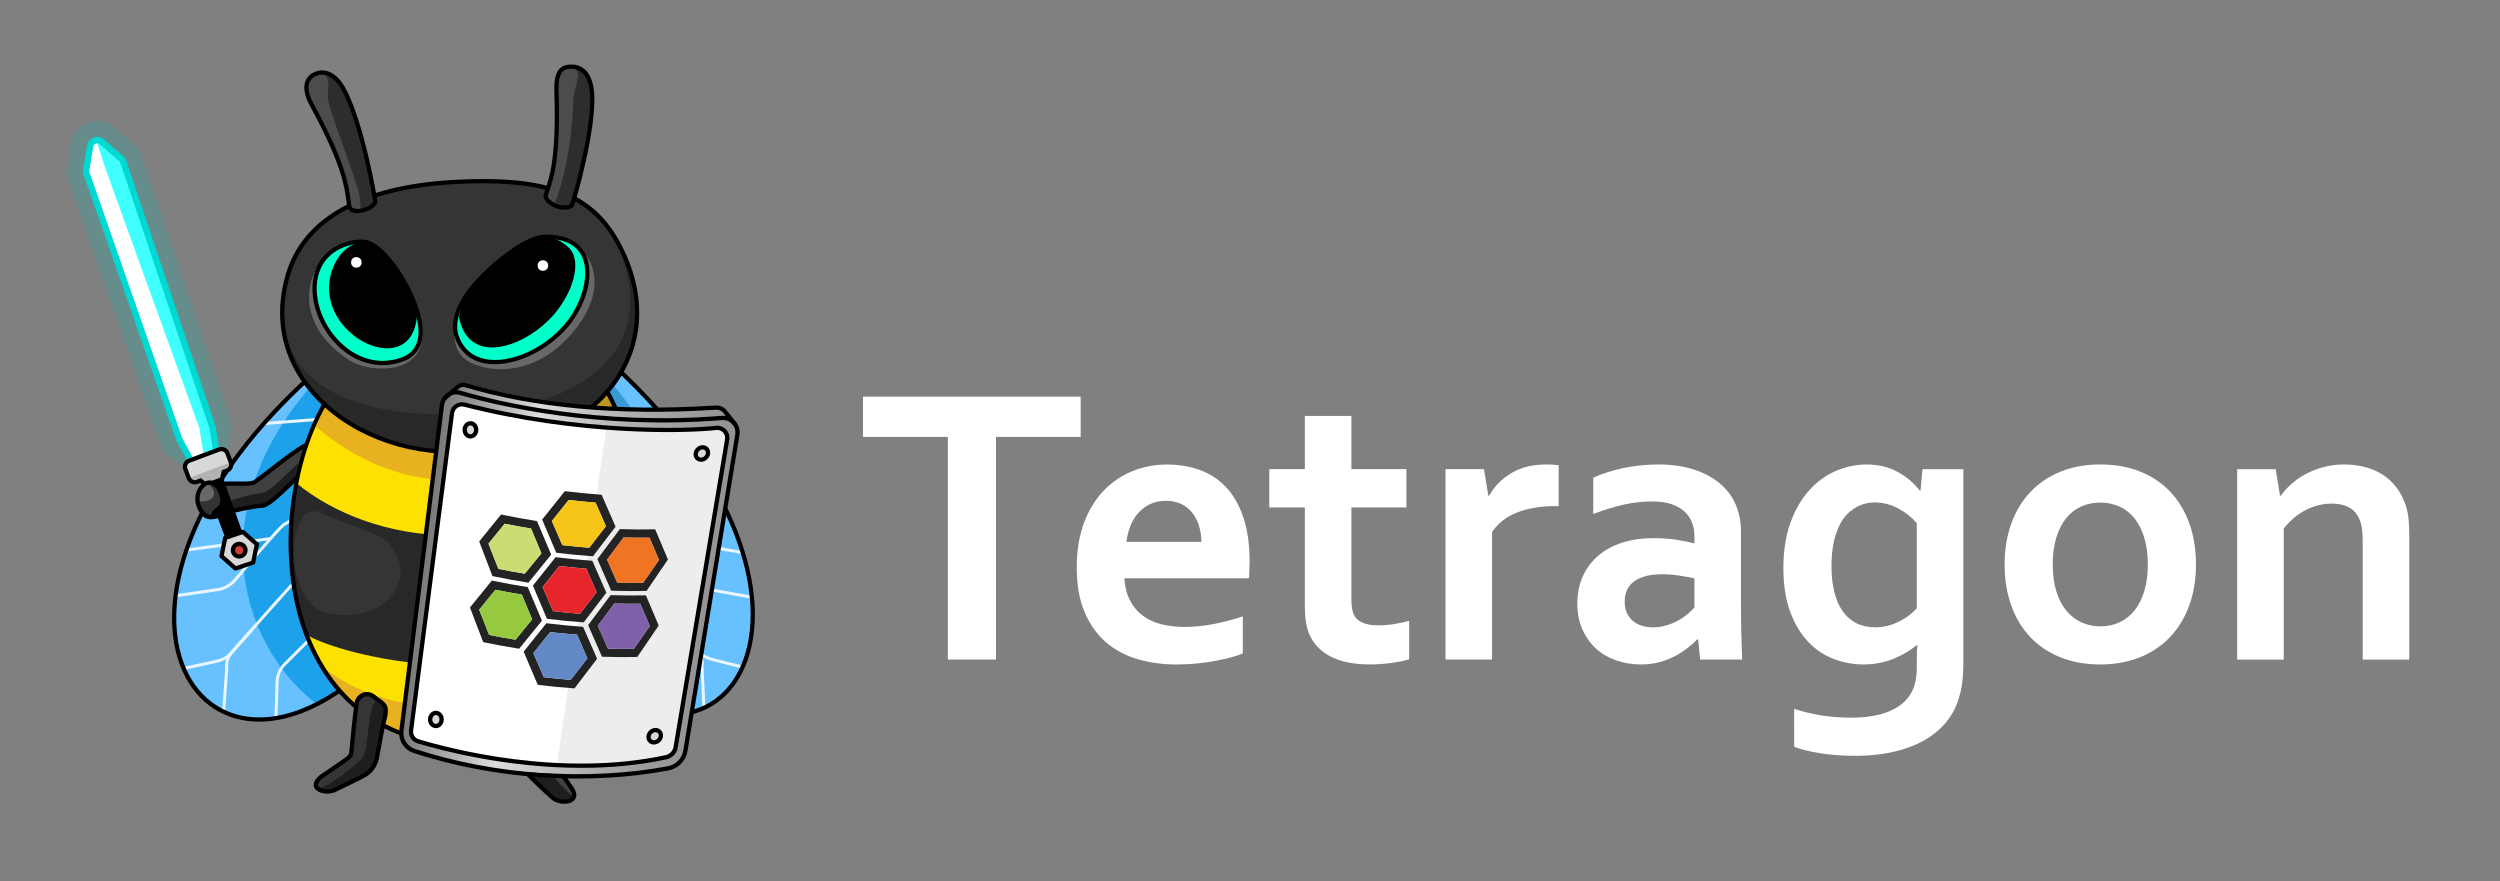 <?xml version="1.0" encoding="utf-8"?>
<!-- Generator: Adobe Illustrator 26.2.1, SVG Export Plug-In . SVG Version: 6.00 Build 0)  -->
<svg version="1.1" id="Layer_1" xmlns="http://www.w3.org/2000/svg" xmlns:xlink="http://www.w3.org/1999/xlink" x="0px" y="0px"
	 viewBox="0 0 1171.98 413.05" style="enable-background:new 0 0 1171.98 413.05;" xml:space="preserve">
<rect x="0" y="0" width="1171.98" height="413.05" fill="#808080" stroke="none"/>
<style type="text/css">
	.st0{fill:none;stroke:#F15A24;stroke-linecap:round;stroke-linejoin:round;stroke-miterlimit:10;}
	.st1{fill:#FFFFFF;}
	.st2{opacity:0.2;fill:#7F7F7F;}
	.st3{fill:#1E1E1E;}
	.st4{fill:#3F4040;}
	.st5{fill:#68C1FF;}
	.st6{fill:#3999D5;}
	.st7{clip-path:url(#mask_00000173131135619258903510000014606572925500327069_);}
	.st8{fill:#EAF6FD;}
	.st9{fill:#1CA1EA;}
	.st10{clip-path:url(#mask_00000113341169763008068210000017370590467887064761_);}
	.st11{clip-path:url(#mask_00000113341169763008068210000017370590467887064761_);fill:#EAF6FD;}
	.st12{fill:#FDE100;}
	.st13{fill:#E8B120;}
	.st14{fill:#282828;}
	.st15{fill:#353535;}
	.st16{opacity:0.2;fill:#262626;}
	.st17{fill:#686868;}
	.st18{fill:#00FFC9;}
	.st19{fill:#2D2D2D;}
	.st20{fill:#4C4C4C;}
	.st21{opacity:0.2;fill:#00C6BC;}
	.st22{fill:#40FFFF;}
	.st23{fill:#00D8D2;}
	.st24{fill:#D8D8D8;}
	.st25{fill:#B2B2B2;}
	.st26{fill:#D53B35;}
	.st27{fill:#333333;}
	.st28{fill:url(#SVGID_1_);}
	.st29{fill:#EDEDED;}
	.st30{fill:#232323;}
	.st31{fill:#E7262B;}
	.st32{fill:#6288C5;}
	.st33{fill:#F7C418;}
	.st34{fill:#8061A9;}
	.st35{fill:#EF7525;}
	.st36{fill:#96C93F;}
	.st37{fill:#CADC72;}
</style>
<path class="st0" d="M129.21,439.41"/>
<g>
	<path class="st1" d="M466.92,309.18h-22.56V204.84h-39.79v-18.88h102.04v18.88h-39.69V309.18z"/>
	<path class="st1" d="M555.34,293.9c4.24,0,8.66-0.43,13.26-1.29c4.6-0.86,9.27-2.09,14-3.68v17.41c-2.82,1.23-7.15,2.39-12.99,3.5
		c-5.83,1.11-11.88,1.66-18.14,1.66c-6.33,0-12.33-0.81-18-2.44c-5.68-1.63-10.64-4.25-14.87-7.87c-4.24-3.62-7.6-8.32-10.09-14.09
		c-2.49-5.77-3.73-12.77-3.73-21c0-8.1,1.17-15.2,3.5-21.27c2.33-6.08,5.46-11.11,9.39-15.1c3.93-3.99,8.43-6.98,13.49-8.98
		c5.07-1.99,10.3-2.99,15.7-2.99c5.65,0,10.85,0.86,15.61,2.58c4.76,1.72,8.87,4.42,12.34,8.1c3.47,3.68,6.17,8.43,8.1,14.23
		c1.93,5.8,2.9,12.66,2.9,20.58c-0.06,3.07-0.15,5.68-0.28,7.83h-58.48c0.31,4.11,1.23,7.63,2.76,10.54
		c1.53,2.92,3.55,5.28,6.03,7.09c2.48,1.81,5.39,3.13,8.7,3.96C547.88,293.48,551.47,293.9,555.34,293.9z M546.59,234.77
		c-2.76,0-5.22,0.51-7.37,1.52c-2.15,1.01-4,2.39-5.57,4.15c-1.56,1.75-2.81,3.79-3.73,6.12c-0.92,2.33-1.54,4.82-1.84,7.46h35.09
		c0-2.64-0.35-5.13-1.06-7.46c-0.71-2.33-1.75-4.37-3.13-6.12c-1.38-1.75-3.1-3.13-5.16-4.15
		C551.76,235.28,549.35,234.77,546.59,234.77z"/>
	<path class="st1" d="M660.6,309.09c-2.46,0.74-5.39,1.32-8.79,1.75c-3.41,0.43-6.59,0.64-9.53,0.64c-7.49,0-13.62-1.21-18.37-3.64
		c-4.76-2.42-8.12-5.91-10.09-10.45c-1.41-3.25-2.12-7.67-2.12-13.26V237.9h-16.67v-17.96h16.67v-24.96h21.83v24.96h25.79v17.96
		h-25.79v43.38c0,3.44,0.52,5.99,1.56,7.64c1.84,2.82,5.5,4.24,10.96,4.24c2.52,0,5.02-0.2,7.51-0.6c2.49-0.4,4.83-0.9,7.04-1.52
		V309.09z"/>
	<path class="st1" d="M730.69,237.26h-1.84c-6.69,0-12.57,1-17.64,2.99c-5.07,1.99-8.98,5.05-11.74,9.16v59.77h-21.83v-89.24h18.05
		l2.03,12.43h0.37c2.58-4.54,6.12-8.12,10.64-10.73c4.51-2.61,9.93-3.91,16.25-3.91c2.21,0,4.11,0.13,5.71,0.37V237.26z"/>
	<path class="st1" d="M796.08,299.7h-0.37c-1.23,1.29-2.7,2.61-4.42,3.96c-1.72,1.35-3.68,2.63-5.89,3.82
		c-2.21,1.2-4.67,2.16-7.37,2.9c-2.7,0.74-5.62,1.11-8.75,1.11c-4.24,0-8.2-0.66-11.88-1.98c-3.68-1.32-6.85-3.22-9.49-5.71
		c-2.64-2.49-4.71-5.5-6.22-9.02s-2.26-7.47-2.26-11.84c0-4.79,0.88-9.09,2.63-12.89c1.75-3.81,4.19-7.03,7.32-9.67
		c3.13-2.64,6.88-4.65,11.24-6.03c4.36-1.38,9.18-2.07,14.46-2.07c3.87,0,7.43,0.25,10.68,0.74c3.25,0.49,6.11,1.07,8.57,1.75v-3.59
		c0-2.09-0.35-4.1-1.06-6.03c-0.71-1.93-1.84-3.65-3.41-5.16c-1.56-1.5-3.61-2.7-6.12-3.59c-2.52-0.89-5.59-1.33-9.21-1.33
		c-4.42,0-8.84,0.49-13.26,1.47c-4.42,0.98-9.21,2.46-14.37,4.42V223.9c4.48-1.96,9.24-3.47,14.27-4.51
		c5.03-1.04,10.32-1.6,15.84-1.66c6.51,0,12.2,0.8,17.08,2.39c4.88,1.6,8.96,3.79,12.25,6.59c3.28,2.8,5.74,6.09,7.37,9.9
		c1.63,3.81,2.44,7.95,2.44,12.43v33.61c0,5.89,0.06,10.96,0.19,15.2c0.12,4.24,0.24,8.01,0.37,11.33H797L796.08,299.7z
		 M794.33,271.15c-2.09-0.49-4.48-0.94-7.18-1.34c-2.7-0.4-5.43-0.6-8.2-0.6c-5.34,0-9.56,1.06-12.66,3.18
		c-3.1,2.12-4.65,5.36-4.65,9.72c0,2.03,0.35,3.79,1.06,5.3c0.71,1.51,1.66,2.75,2.86,3.73c1.2,0.98,2.59,1.72,4.19,2.21
		c1.6,0.49,3.28,0.74,5.07,0.74c2.21,0,4.3-0.29,6.26-0.88c1.96-0.58,3.78-1.32,5.43-2.21c1.66-0.89,3.15-1.89,4.47-2.99
		c1.32-1.11,2.44-2.18,3.36-3.23V271.15z"/>
	<path class="st1" d="M898.58,311.49c0-1.23,0.01-2.75,0.04-4.56c0.03-1.81,0.11-3.33,0.23-4.56h-0.18c-1.35,1.11-2.9,2.2-4.65,3.27
		c-1.75,1.07-3.67,2.06-5.76,2.95c-2.09,0.89-4.39,1.59-6.91,2.12c-2.52,0.52-5.1,0.78-7.74,0.78c-4.73,0-9.35-0.85-13.86-2.53
		s-8.52-4.36-12.02-8.01c-3.5-3.65-6.32-8.33-8.47-14.04c-2.15-5.71-3.22-12.59-3.22-20.63c0-8.04,1.09-15.09,3.27-21.14
		c2.18-6.05,5.08-11.1,8.7-15.15c3.62-4.05,7.78-7.11,12.48-9.16c4.7-2.06,9.53-3.09,14.5-3.09c5.47,0,10.32,1.15,14.55,3.45
		c4.24,2.3,7.7,5.24,10.41,8.8h0.37l0.92-10.04h19.16v90.9c0,5.22-0.43,9.7-1.29,13.45c-0.86,3.74-2.12,7.06-3.78,9.95
		c-1.97,3.38-4.47,6.32-7.51,8.84c-3.04,2.52-6.51,4.6-10.41,6.26c-3.9,1.66-8.18,2.9-12.85,3.73c-4.67,0.83-9.61,1.24-14.83,1.24
		c-2.95,0-5.83-0.11-8.66-0.32c-2.83-0.21-5.48-0.52-7.97-0.92c-2.49-0.4-4.76-0.86-6.81-1.38c-2.06-0.52-3.79-1.06-5.2-1.61V332.3
		c4.05,1.35,8.3,2.38,12.76,3.08c4.45,0.71,9.13,1.06,14.04,1.06c9.76,0,17.32-1.89,22.66-5.66c5.34-3.78,8.01-9.5,8.01-17.18
		V311.49z M879.05,294.08c2.21,0,4.3-0.28,6.26-0.83c1.96-0.55,3.78-1.26,5.43-2.12c1.66-0.86,3.15-1.81,4.47-2.85
		c1.32-1.04,2.44-2.09,3.36-3.13v-39.88c-2.33-2.76-5.22-5.07-8.66-6.91c-3.44-1.84-7.09-2.79-10.96-2.85
		c-1.35,0-2.78,0.17-4.28,0.51s-3.02,0.94-4.56,1.8c-1.54,0.86-2.99,2.01-4.38,3.45c-1.38,1.44-2.59,3.27-3.64,5.48
		c-1.05,2.21-1.89,4.85-2.53,7.92c-0.64,3.07-0.97,6.63-0.97,10.68c0,4.48,0.43,8.49,1.29,12.02c0.86,3.53,2.15,6.54,3.87,9.02
		c1.72,2.49,3.85,4.39,6.4,5.71C872.71,293.42,875.68,294.08,879.05,294.08z"/>
	<path class="st1" d="M1029.45,264.61c0,7-1.05,13.38-3.13,19.16c-2.09,5.77-5.08,10.71-8.98,14.83c-3.9,4.11-8.61,7.29-14.14,9.53
		c-5.53,2.24-11.7,3.36-18.51,3.36c-7,0-13.28-1.12-18.83-3.36c-5.56-2.24-10.27-5.42-14.14-9.53c-3.87-4.11-6.83-9.05-8.89-14.83
		c-2.06-5.77-3.08-12.16-3.08-19.16c0-7,1.04-13.38,3.13-19.16c2.09-5.77,5.08-10.71,8.98-14.83c3.9-4.11,8.61-7.29,14.14-9.53
		c5.53-2.24,11.7-3.36,18.51-3.36c7,0,13.28,1.12,18.83,3.36c5.56,2.24,10.27,5.42,14.14,9.53c3.87,4.11,6.83,9.06,8.89,14.83
		C1028.42,251.22,1029.45,257.61,1029.45,264.61z M1006.88,264.61c0-4.73-0.55-8.9-1.66-12.53c-1.1-3.62-2.64-6.66-4.6-9.12
		c-1.97-2.45-4.33-4.3-7.09-5.52c-2.76-1.23-5.77-1.84-9.02-1.84c-3.19,0-6.16,0.61-8.89,1.84c-2.73,1.23-5.08,3.07-7.05,5.52
		c-1.97,2.46-3.5,5.5-4.6,9.12c-1.11,3.62-1.66,7.8-1.66,12.53s0.55,8.9,1.66,12.52c1.11,3.62,2.65,6.65,4.65,9.07
		c1.99,2.43,4.36,4.27,7.09,5.53c2.73,1.26,5.73,1.89,8.98,1.89c3.25,0,6.23-0.63,8.93-1.89s5.03-3.1,7-5.53
		c1.97-2.42,3.5-5.45,4.6-9.07C1006.33,273.51,1006.88,269.34,1006.88,264.61z"/>
	<path class="st1" d="M1068.86,232.38h0.37c1.29-1.84,2.91-3.65,4.88-5.43c1.97-1.78,4.21-3.35,6.72-4.7
		c2.52-1.35,5.3-2.44,8.34-3.27c3.04-0.83,6.28-1.24,9.71-1.24c3.25,0,6.4,0.37,9.44,1.11c3.04,0.74,5.82,1.89,8.33,3.45
		c2.52,1.57,4.74,3.59,6.68,6.08c1.93,2.49,3.45,5.45,4.56,8.89c0.61,1.9,1.03,3.98,1.24,6.22c0.21,2.24,0.32,4.83,0.32,7.78v57.93
		h-21.83v-54.52c0-2.39-0.09-4.45-0.28-6.17c-0.18-1.72-0.52-3.22-1.01-4.51c-1.11-2.82-2.78-4.85-5.02-6.08
		c-2.24-1.23-4.96-1.84-8.15-1.84c-4.24,0-8.3,1-12.2,2.99c-3.9,1.99-7.35,4.9-10.36,8.7v61.43h-21.83v-89.24h18.05L1068.86,232.38z
		"/>
</g>
<ellipse class="st2" cx="213.01" cy="362.43" rx="132.83" ry="15.67"/>
<g>
	<path class="st3" d="M267.87,369.34c0,0-9.6-11.05-9.86-11.61c-0.27-0.56-0.86-1.49-0.7-2.31c0.16-0.82,4.41-22.29,4.28-24.5
		s-2.91-5.63-7.14-3.56c-4.23,2.07-7.32,1.44-7.59,8.19s-1.96,19.53-1.81,20.51s-0.65,4.39,1.97,7.2
		c2.62,2.82,9.02,7.16,12.93,10.56C263.36,376.78,272.78,376.41,267.87,369.34z"/>
	<path class="st4" d="M267.87,369.34c0,0-9.6-11.05-9.86-11.61c-0.27-0.56-0.86-1.49-0.7-2.31c0.16-0.82,4.41-22.29,4.28-24.5
		s-2.91-5.63-7.14-3.56c-4.23,2.07-0.26-0.58-0.52,6.17c-0.26,6.75-1.36,18.42-0.13,21.68c1.31,3.49,8.4,12.67,12.32,16.07
		C269.52,374.23,270.96,373.7,267.87,369.34z"/>
	<path d="M264.56,376.82c-2.2,0-4.5-0.71-5.85-1.88c-4.1-3.57-9.12-8.33-11.67-11.07c-2.51-2.7-2.81-5.88-2.94-7.23
		c-0.02-0.18-0.03-0.33-0.05-0.44c-0.07-0.5,0.08-2,0.56-6.53c0.46-4.35,1.1-10.32,1.25-14.16c0.23-5.98,2.77-6.94,5.71-8.04
		c0.78-0.29,1.58-0.59,2.43-1.01c2.01-0.98,4.05-0.98,5.73,0c1.86,1.09,2.77,3,2.85,4.4c0.14,2.5-2.82,24-2.86,24.17
		c-0.06,0.33,0.27,0.96,0.47,1.33c0.08,0.14,0.14,0.27,0.2,0.39c0.31,0.56,5.25,7.67,8.29,12.01c0,0,0,0,0,0
		c2.58,3.72,1.29,5.77,0.3,6.66C267.92,376.39,266.27,376.82,264.56,376.82z M256.99,327.72c-0.67,0-1.37,0.18-2.1,0.54
		c-0.94,0.46-1.83,0.79-2.61,1.09c-2.82,1.06-4.24,1.59-4.42,6.25c-0.15,3.91-0.79,9.91-1.26,14.3c-0.29,2.75-0.59,5.6-0.56,6.05
		c0.02,0.11,0.04,0.3,0.06,0.52c0.12,1.25,0.36,3.86,2.41,6.06c2.51,2.7,7.46,7.39,11.52,10.92c1.83,1.59,6.11,1.87,7.63,0.5
		c1.11-1,0.29-2.74-0.61-4.03c-2.45-3.51-8.19-11.72-8.46-12.3c-0.04-0.09-0.1-0.2-0.16-0.31c-0.34-0.65-0.85-1.62-0.66-2.63
		c0.21-1.13,2.93-21.72,2.83-23.69c-0.05-0.87-0.71-2.11-1.86-2.79C258.2,327.87,257.62,327.72,256.99,327.72z"/>
</g>
<g>
	<g id="wing1_00000002385706753741023440000006638336739219652502_">
		<path class="st5" d="M256.36,146.48c159.7,117.57,88.99,244.11,9.02,161c-45.84-47.63-50.84-119.03-42.53-130.38
			C231.17,165.74,256.36,146.48,256.36,146.48z"/>
		<path class="st6" d="M260.77,157.14c81.87,52.39,69.4,183.95,4.61,150.33c-58.14-30.17-50.84-119.03-42.53-130.38
			C231.17,165.74,260.77,157.14,260.77,157.14z"/>
		<g>
			<defs>
				<path id="mask_00000180345318830354114610000006573608819304146599_" d="M256.36,146.48c159.7,117.57,88.99,244.11,9.02,161
					c-45.84-47.63-50.84-119.03-42.53-130.38C231.17,165.74,256.36,146.48,256.36,146.48z"/>
			</defs>
			<clipPath id="mask_00000139289402016833483180000002060595019948689553_">
				<use xlink:href="#mask_00000180345318830354114610000006573608819304146599_"  style="overflow:visible;"/>
			</clipPath>
			<g style="clip-path:url(#mask_00000139289402016833483180000002060595019948689553_);">
				<path class="st8" d="M318.53,201.89l-25.62-2.79c-2.9-0.32-5.65-1.47-7.94-3.33l-17.54-14.24l0.89-1.1l17.54,14.24
					c2.08,1.69,4.57,2.73,7.2,3.02l25.62,2.79L318.53,201.89z"/>
				<path class="st8" d="M335.19,228.26l-25.16-1.89c-2.76-0.27-5.45-1.21-7.79-2.7l-30.19-19.27l0.76-1.19L303,222.48
					c2.16,1.38,4.63,2.24,7.15,2.49l25.15,1.89L335.19,228.26z"/>
				
					<rect x="330.63" y="236.1" transform="matrix(0.168 -0.986 0.986 0.168 23.178 539.846)" class="st8" width="1.41" height="40.18"/>
				<path class="st8" d="M354.53,281.07l-21.01-3.8c-3.05-0.68-5.78-2.42-7.7-4.92c-11.46-14.85-18.94-24.09-20.51-25.36
					c-2.87-2.32-29.17-15.49-29.44-15.62l0.63-1.26c1.09,0.55,26.7,13.38,29.69,15.79c2.27,1.83,13.97,16.82,20.74,25.6
					c1.72,2.23,4.16,3.79,6.86,4.4l20.98,3.79L354.53,281.07z"/>
				<path class="st8" d="M351.49,314.33l-16.88-4.26c-2.57-0.68-5.46-1.61-7.43-4.03c-5.7-7.02-24.41-30.01-25.73-31.43
					c-3.08-3.29-13.09-7.02-19.07-9.24c-1.16-0.43-2.16-0.8-2.93-1.11l0.52-1.31c0.76,0.3,1.76,0.67,2.91,1.1
					c6.1,2.27,16.3,6.07,19.6,9.6c1.32,1.41,18.48,22.5,25.79,31.5c1.53,1.89,3.7,2.76,6.69,3.56l16.88,4.26L351.49,314.33z"/>
				<path class="st8" d="M330.78,333.66l-1.41,0.06l-0.97-21.85c0.32-2.3-0.33-4.65-1.77-6.44l-8.53-10.56l1.1-0.89l8.53,10.56
					c1.68,2.08,2.43,4.79,2.08,7.46L330.78,333.66z"/>
			</g>
		</g>
		<path d="M315.29,335.95c-16.09,0-34.07-9.55-51.14-27.29c-26.79-27.84-37.82-61.82-42-79.59c-4.66-19.77-6.48-45.06-0.67-52.98
			c8.38-11.43,32.81-30.17,33.85-30.96l1.01-0.78l1.03,0.76c36.21,26.66,62.94,55.28,79.46,85.07
			c13.78,24.86,19.5,49.64,16.09,69.76c-2.97,17.55-12.67,30.09-26.61,34.39c-2.19,0.68-4.49,1.15-6.82,1.4l0,0
			C318.11,335.87,316.7,335.95,315.29,335.95z M256.36,146.85c-2.43,1.87-25.34,19.59-33.28,30.42c-5.25,7.17-3.61,31.74,1.01,51.34
			c4.14,17.57,15.03,51.16,41.5,78.66c18.13,18.84,37.21,28.23,53.69,26.46c2.21-0.24,4.38-0.68,6.45-1.32
			c13.19-4.07,22.39-16.03,25.23-32.81c3.33-19.68-2.3-43.99-15.87-68.46C318.73,201.66,292.25,173.3,256.36,146.85z"/>
	</g>
	<g id="wing2_00000090269118777528127140000005049971248570712982_">
		<path class="st5" d="M188.36,144.09C14.95,260.89,86.84,394,174.34,310.44c50.15-47.9,57.44-121.63,48.89-133.63
			C214.67,164.8,188.36,144.09,188.36,144.09z"/>
		<path class="st9" d="M169.37,158.52C89.73,223.28,108,298.81,148.2,329.83c58.65-28.09,62.79-142.91,52.49-153.46
			C190.39,165.83,169.37,158.52,169.37,158.52z"/>
		<g>
			<defs>
				<path id="mask_00000096764707432921073950000015168029565957464743_" d="M188.36,144.09C14.95,260.89,86.84,394,174.34,310.44
					c50.15-47.9,57.44-121.63,48.89-133.63C214.67,164.8,188.36,144.09,188.36,144.09z"/>
			</defs>
			<clipPath id="mask_00000072263052371676070550000018167183867761775010_">
				<use xlink:href="#mask_00000096764707432921073950000015168029565957464743_"  style="overflow:visible;"/>
			</clipPath>
			<g style="clip-path:url(#mask_00000072263052371676070550000018167183867761775010_);">
				<path class="st8" d="M120.58,199.51l-0.11-1.41l27.38-2.11c2.82-0.22,5.51-1.23,7.78-2.92l19.08-14.2l0.84,1.13l-19.08,14.2
					c-2.48,1.85-5.43,2.95-8.52,3.19L120.58,199.51z"/>
				
					<rect x="84.06" y="254.64" transform="matrix(0.991 -0.135 0.135 0.991 -33.512 16.577)" class="st8" width="42.79" height="1.41"/>
				<path class="st8" d="M80.04,280.35l-0.2-1.4l22.49-3.29c2.88-0.54,5.53-2.08,7.43-4.35c7.46-8.87,20.33-24.03,22.8-25.85
					c3.25-2.4,30.89-14.89,32.06-15.43l0.58,1.29c-0.29,0.13-28.68,12.96-31.81,15.27c-1.71,1.27-9.94,10.61-22.56,25.63
					c-2.11,2.51-5.05,4.23-8.28,4.83L80.04,280.35z"/>
				<path class="st8" d="M86.76,312.48l13.42-2.88c3.21-0.73,5.55-1.57,7.24-3.49c8.05-9.1,26.91-30.4,28.35-31.81
					c3.61-3.55,14.58-7.16,21.14-9.33c1.24-0.41,2.31-0.76,3.13-1.05l0.47,1.33c-0.83,0.29-1.91,0.65-3.15,1.06
					c-6.44,2.12-17.21,5.68-20.59,8.99c-1.44,1.42-22.01,24.65-28.28,31.74c-2.15,2.44-5.26,3.31-7.99,3.93l-13.25,2.85
					L86.76,312.48z"/>
				<path class="st8" d="M104.18,332.76l1.43-19.61c-0.3-2.77,0.58-5.55,2.42-7.65l9.38-10.66l1.06,0.93l-9.38,10.66
					c-1.59,1.81-2.35,4.22-2.07,6.62l0,0.13l-1.47,20.13L104.18,332.76z"/>
			</g>
			<path style="clip-path:url(#mask_00000072263052371676070550000018167183867761775010_);fill:#EAF6FD;" d="M130.06,335.94
				l-1.4-0.05l0.56-16.4c0.11-3.13,1.36-6.11,3.52-8.39l14.26-14.19l0.99,0.99l-14.25,14.17c-1.91,2.01-3.03,4.67-3.12,7.46
				L130.06,335.94z"/>
		</g>
		<path d="M121.57,338.32c-4.01,0-7.89-0.54-11.59-1.62l0,0c-0.68-0.2-1.36-0.42-2.04-0.66c-14.66-5.21-24.41-18.84-26.75-37.39
			c-4.75-37.61,20.65-98.33,106.22-155.97l1.03-0.69l0.98,0.77c1.08,0.85,26.58,20.96,35.2,33.06c5.96,8.37,3.33,34.48-2.17,54.79
			c-4.95,18.26-17.62,53.08-46.92,81.06C157.34,329.03,138.29,338.32,121.57,338.32z M110.54,334.78
			c18.41,5.41,41.59-3.54,63.6-24.56c28.95-27.65,41.48-62.08,46.38-80.14c7.21-26.63,6.66-47.24,2.48-53.11
			c-8.19-11.5-32.19-30.58-34.64-32.52C103.67,201.55,78.49,261.4,83.17,298.4c2.25,17.78,11.52,30.81,25.44,35.76
			C109.25,334.38,109.89,334.59,110.54,334.78L110.54,334.78z"/>
	</g>
	<g id="hand_00000128463366519187635300000018437821029397401010_">
		<path class="st3" d="M146.41,207.29c-2.64-0.12-20.1,15-25.79,18.65c-2.64,1.69-14-0.25-19.67,2.97
			c-5.06,2.87-7.64,10.25-3.61,13.79c1.59,1.39,5.24-0.4,6.81-1.25c2.79-1.53,16.04-3.54,20.29-4.54
			c4.72-1.11,15.75-13.96,23.97-19.55C154.83,212.98,151.28,207.52,146.41,207.29z"/>
		<path class="st4" d="M144.99,207.43c-2.59-0.5-20.1,15-25.79,18.65c-2.64,1.69-14-0.25-19.67,2.97
			c-5.06,2.87-7.64,10.25-3.61,13.79c1.59,1.39,4.7-5.08,6.26-5.93c2.79-1.53,16.12-5.6,20.48-5.76
			c4.36-0.16,15.07-13.3,23.17-19.06c1.36-0.97,3.65,1.83,4.07,0.7C151.03,209.8,147.47,207.91,144.99,207.43z"/>
		<path d="M99.09,243.43c-1.34,0-2.66-0.31-3.58-1.12c-2.42-2.12-3.73-5.34-3.42-8.39c0.28-2.71,1.75-4.95,4.16-6.32
			c3.53-2,9.63-1.94,15.02-1.88c3.06,0.03,6.52,0.07,7.38-0.48c1.67-1.07,4.47-3.25,7.72-5.76c10.33-8.01,17.88-13.62,21.08-13.03
			l0,0c2.57,0.48,4.36,1.99,4.79,4.03c0.54,2.58-1.17,5.44-4.7,7.85c-3.44,2.34-7.46,6.16-11.34,9.85
			c-6.37,6.06-10.42,9.77-13.15,9.87c-4.36,0.16-17.34,3.05-19.84,4.42C102.2,243.02,100.63,243.43,99.09,243.43z M108.63,227.71
			c-4.27,0-8.86,0.21-11.38,1.64c-1.83,1.04-2.95,2.73-3.16,4.78c-0.25,2.42,0.8,4.99,2.75,6.69c1.15,1,4.07,0.63,5.41-0.1
			c3-1.64,16.34-4.5,20.73-4.66c2.12-0.08,7.29-4.99,11.85-9.32c3.94-3.75,8.02-7.62,11.59-10.06c2.79-1.9,4.23-4.06,3.87-5.78
			c-0.26-1.22-1.45-2.15-3.2-2.48l0,0c-2.54-0.46-13.15,7.74-19.48,12.65c-3.28,2.54-6.11,4.74-7.86,5.86
			c-1.3,0.83-3.94,0.85-8.48,0.8C110.41,227.71,109.53,227.71,108.63,227.71z"/>
	</g>
	<g id="body_00000178192525290779057920000006529711887207189642_">
		<path class="st12" d="M207.55,348.67c14.36,0.69,30.38-1.4,44.87-8.34c0.26-0.13,0.87-2.3,1.08-2.5
			c22.5-20.17,45.57-37.97,43.82-91.87c-1.54-47.48-14.18-72.84-40.36-89.22c-16.9-10.58-95.17-3.55-113.19,51.42
			C122.22,273.92,150.11,345.92,207.55,348.67z"/>
		<g>
			<path id="sh_00000009576958496520715690000005198737715240736955_" class="st13" d="M277.09,175.22
				c-74.43,43.41-77.25,38.84-125.5,14.24c-3.37,4.94-4.07,8.05-4.71,9.44c51.33,44.9,101.17,18.67,106.27,18.51
				c13.38-0.41,40.29-18.15,40.29-18.15S282.33,180.92,277.09,175.22z"/>
			<path id="sh_00000052076671338402035080000000639189360829946815_" class="st13" d="M149.33,310.78
				c27.49,25.81,89.7,29.64,129.78,1.25c-8.44,11.48-15.33,18.64-25.3,25.74c-0.32,0.14-0.38,2.73-0.71,2.88
				C226.56,352.12,179.72,358.64,149.33,310.78z"/>
			<path class="st14" d="M138.93,226.46c34.11,28.31,105.71,41.19,155.84-12.46c6.06,29.5,3.44,61.14-4.33,77.5
				c-60.99,39.18-142.81,10.73-146.86,5.7C131.69,268.4,135.76,236.14,138.93,226.46z"/>
			<path class="st15" d="M150.17,240.35c-15.88-7.22-18.52,42.95,4.16,47.29c24.14,4.62,41.27-13.87,29.72-30.62
				C178.51,249,168.35,248.62,150.17,240.35z"/>
		</g>
		<path class="st16" d="M246.86,195.59c16.44-5.65,46.6,8.43,42.01,49.21c-2.89,25.7-15.86,39.03-25.98,46.6
			c3.47-0.75,15.08,12.26,27.63,1.55c14.6-40.03,1.37-102.85-10.43-115.36C274.98,179.97,246.86,195.59,246.86,195.59z"/>
		<path class="st3" d="M285.04,215.37c3.49,7.58,5.18,17.33,3.82,29.42c-2.88,25.57-7.1,25.72-17.19,33.32
			c7.69-2.45,10.71-5.54,25.6-16.95c0.16-13.54,1.24-32.96-4.32-53.99C289.04,211.51,288.47,212.54,285.04,215.37z"/>
		<path d="M218.53,350.43c-3.49,0-7.19-0.25-11.12-0.77c-23.88-3.19-42.43-14.36-55.12-33.2c-10.86-16.12-16.74-37.08-17.01-60.6
			c-0.49-42.19,18.95-90.86,51.21-95.92l0,0c5.7-0.9,11.59-2.39,17.28-3.83c8.34-2.12,16.97-4.31,25.38-4.73
			c12.9-0.64,23.63,0.82,28.7,3.92c9.08,5.56,19.45,13.18,27.56,27.56c9.65,17.12,14.09,39.93,13.58,69.75
			c-0.58,33.96-12.05,53.37-29.1,72.08C258.37,337.32,244.05,350.43,218.53,350.43z M186.8,161.9
			c-27.85,4.38-50.06,46.51-49.52,93.93c0.27,23.13,6.03,43.71,16.67,59.51c12.36,18.34,30.43,29.22,53.72,32.34
			c31.7,4.23,47.97-10.35,60.73-24.35c17.22-18.89,28-37.32,28.58-70.76c0.51-29.45-3.85-51.93-13.32-68.73
			c-7.89-13.99-18-21.42-26.86-26.84c-4.74-2.9-15.04-4.25-27.56-3.63c-8.2,0.41-16.73,2.58-24.98,4.67
			C198.53,159.49,192.59,160.99,186.8,161.9L186.8,161.9z"/>
	</g>
	<g>
		<path class="st4" d="M264.74,342.86c1.72,3.3,2.17,10.44,16.33,11.11c7.89,0.38,10.41,5.54,0.92,5.88
			c-19.61,0.69-19.4-5.55-22.42-9.48c-7.5-9.77-12.57-23.41-9.25-25.35c3.56-2.09,6.34-2.21,8.64,0.95
			C261.85,329.95,263.02,339.56,264.74,342.86z"/>
	</g>
	<g id="head_00000066473634564930463270000009272297072688152224_">
		<g id="head_00000037688275847489286020000000003450535331569029_">
			<path class="st14" d="M290.04,116c27.56,51.98-16.46,95.46-78.14,95.13c-45.58-0.25-92.04-35-76.32-81.94
				c4.67-13.93,14.8-27.77,30.4-33.72c35.27-13.47,76.3-14.5,101.51-3.29C277.28,96.52,285.66,107.74,290.04,116z"/>
			<path class="st15" d="M290.04,116c21.19,51.98-22.61,78.51-84.29,78.17c-45.58-0.25-83.51-18.58-70.16-64.98
				c4.75-16.52,17.47-36.05,56.82-41.34C265.6,78,280.42,99.25,290.04,116z"/>
			<path d="M212.61,212.83l-0.72,0c-27.95-0.15-54.4-12.44-69.03-32.08c-11.34-15.22-14.42-33.21-8.92-52.04
				c7.82-26.74,35.25-42.09,79.34-44.42c44.27-2.32,65.5,6.05,78.28,30.94c11.02,21.45,10.82,43.3-0.56,61.51
				c-6.89,11.03-17.77,20.19-31.45,26.49C245.91,209.52,229.68,212.83,212.61,212.83z M226.53,85.92c-4.13,0-8.51,0.13-13.14,0.37
				c-43.16,2.27-69.96,17.13-77.52,42.98c-5.32,18.21-2.35,35.6,8.6,50.29c14.26,19.14,40.1,31.12,67.44,31.27l0.71,0
				c16.78,0,32.72-3.26,46.1-9.42c13.33-6.14,23.91-15.04,30.59-25.73c11-17.59,11.17-38.74,0.48-59.54
				C278.75,94.67,261.06,85.92,226.53,85.92z"/>
		</g>
		<path class="st17" d="M217.24,167.73c-4.24-3.74-6.15-12.77-1.94-22.21c3.66-8.19,14.07-17.43,25.68-26.41
			c24.98-19.34,51.17,5.18,29.98,33.63C250.93,179.64,224.72,174.33,217.24,167.73z"/>
		<path class="st18" d="M217.24,163.49c-6.6-10.91-4.58-24.84,20.4-44.19s49.64-1.02,32.06,27.55S222.41,172.02,217.24,163.49z"/>
		<path d="M215.22,148.89c0.51-5.81,5.19-17,23.76-31.37c13.14-10.17,22.01-6.69,27.65-1.44c6.74,6.28,1.89,22.84-9.51,34.09
			C243.43,163.67,219.58,170.72,215.22,148.89z"/>
		<path d="M232,170.75c-0.91,0-1.81-0.04-2.69-0.13c-7.9-0.81-13.46-5.08-16.1-12.35l0,0c-2.09-5.75-0.45-12.85,4.73-20.53
			c7.8-11.56,27.46-27.37,36.88-27.71c11.67-0.41,16.84,4.23,19.15,8.19c3.24,5.56,4.16,16.71-3.91,29.83
			C262.07,161.05,245.52,170.75,232,170.75z M215.1,157.59c2.98,8.21,9.48,10.53,14.42,11.04c13.26,1.36,30.67-8.34,38.84-21.62
			c5.13-8.34,8.32-20.16,3.89-27.78c-2.96-5.09-8.82-7.49-17.35-7.2c-6.64,0.24-25.88,12.88-35.29,26.83
			C216.25,143.83,212.75,151.11,215.1,157.59L215.1,157.59z"/>
		<path class="st17" d="M164,169.06c7.84,5.05,31.69,7.47,33.89-9.95c2.2-17.42-19.7-42.41-34.29-43.82
			C149,113.88,129.89,147.09,164,169.06z"/>
		<path class="st18" d="M163.6,165.08c7.2,5.92,30.94,9.18,33.14-8.25c2.2-17.42-17.23-43.59-26.33-43.81
			C153.59,112.62,130.95,138.24,163.6,165.08z"/>
		<path d="M195.43,148.4c-0.54-9.32-9.96-30.21-24.2-34.38c-9.06-1.25-15.57,8.76-16.76,17.74
			C150.88,158.99,192.97,177.86,195.43,148.4z"/>
		<path d="M179.28,171.18c-6.85,0-13.51-2.61-19.4-7.71c-10.03-8.68-15.29-22.66-12.79-34.01l0,0
			c2.95-13.39,15.66-17.59,23.44-17.14c6.15,0.35,13.52,8.9,18.37,16.78c6.13,9.96,9.67,20.6,9.26,27.76
			c-0.34,5.83-3.59,10.47-8.69,12.39C186.08,170.54,182.66,171.18,179.28,171.18z M149.04,129.89
			c-2.35,10.66,2.64,23.85,12.14,32.07c4.76,4.12,14.68,10.3,27.59,5.43c4.41-1.66,7.1-5.54,7.4-10.63
			c0.39-6.77-3.04-16.97-8.97-26.6c-5.76-9.37-12.35-15.58-16.78-15.84C163.29,113.92,151.72,117.73,149.04,129.89L149.04,129.89z"
			/>
		<circle class="st1" cx="254.51" cy="124.48" r="2.47"/>
		<circle class="st1" cx="167.05" cy="123.01" r="2.47"/>
	</g>
	<g>
		<path class="st19" d="M267.44,95.96c0,0,11.37-37.14,9.25-53.72c-1.86-14.56-16.48-15.61-15.13,0.38
			c3.18,37.73-4.15,46.58-5.01,48.97C255.25,95.18,264.44,100.34,267.44,95.96z"/>
		<path class="st20" d="M259.49,96.59c0,0,3.09-6.77,5.42-17.38c2.25-10.23,3.76-24.14,3.85-32.34c0.05-4.25,2.89-10.44,2-12.89
			c-2.62-7.15-9.24-3.33-9.21,8.64c0.08,32.43-4.89,46.06-5.61,48.5C255.24,93.57,257.08,95.49,259.49,96.59z"/>
		<path d="M264.78,98.28c-1.93,0-3.93-0.49-4.89-0.96l0,0c-3.77-1.87-5.59-4.12-4.98-6.19c0.22-0.75,0.48-1.53,0.78-2.39
			c1.95-5.73,5.21-15.31,4.17-46.01c-0.27-8.06,1.77-11.89,6.62-12.41c3.84-0.41,10.47,0.58,11.91,11.71
			c2.09,16.24-8.73,53.95-9.53,54.89C267.99,97.93,266.41,98.28,264.78,98.28z M260.78,95.52c1.57,0.77,5.4,1.12,6.45,0.2
			c1.13-3.23,11.17-37.96,9.17-53.44c-0.92-7.11-4.27-10.56-9.71-9.98c-2.55,0.27-5.12,1.71-4.83,10.35
			c1.06,31.07-2.28,40.87-4.27,46.73c-0.28,0.83-0.54,1.58-0.75,2.3C256.54,92.65,258.17,94.23,260.78,95.52L260.78,95.52z"/>
	</g>
	<g>
		<path class="st19" d="M175.9,95.27c0,0-7.08-38.81-15.87-53.89c-7.72-13.24-22.38-7.4-14.53,7.45
			c18.51,35.03,18.63,45.14,19,47.81C164.86,99.32,175.04,99.59,175.9,95.27z"/>
		<path class="st20" d="M169.14,98.59c0,0,0-5.79-1.72-11.15c-4.6-14.29-14.18-38.79-13.78-42.31c0.56-4.83,0.38-10.27-1.9-10.86
			c-6.35-1.65-11.66,4.31-6.24,14.56c18.51,35.03,18.63,45.14,19,47.81C164.89,98,167.95,98.73,169.14,98.59z"/>
		<path d="M167.49,99.93c-2.6,0-4.29-1.07-4.67-2.98l0,0c-0.2-1-0.34-2.04-0.5-3.24c-0.88-6.45-2.36-17.25-16.95-43.9
			c-5.49-10.02-1.29-14.1,0.76-15.38c2.14-1.34,4.63-1.75,7.01-1.16c3.17,0.78,6.06,3.28,8.35,7.22
			c8.97,15.39,15.52,53.11,15.4,54.15c-0.35,3.01-5.57,5.14-9.01,5.28C167.75,99.92,167.62,99.93,167.49,99.93z M150.98,35
			c-1.6,0-2.89,0.57-3.78,1.12c-3.38,2.11-3.41,6.63-0.07,12.73c14.77,26.97,16.27,38,17.17,44.59c0.16,1.17,0.3,2.17,0.48,3.12h0
			c0.25,1.28,2,1.41,3.02,1.37c3.34-0.14,6.94-2.16,7.1-3.51c-0.04-1.22-6.47-38.05-15.14-52.92c-2.02-3.46-4.47-5.63-7.11-6.28
			C152.07,35.06,151.51,35,150.98,35z"/>
	</g>
</g>
<g>
	<polygon points="107.55,257.3 93.71,220.45 102.61,218.59 115.32,254.29 	"/>
	<path class="st21" d="M45.68,65.7c0.6,0,1.2,0.16,1.73,0.51l10.06,8.64l42.18,125.5l-1.01,4.86l-9.85,4.45l-4.71-3.61L40.27,80.45
		l2.02-12.04C42.55,66.79,44.11,65.7,45.68,65.7 M45.68,56.7L45.68,56.7c-6.04,0-11.31,4.4-12.27,10.24l-2.02,12.02l-0.38,2.28
		l0.76,2.18L75.58,209l0.89,2.54l2.13,1.64l4.71,3.61l4.28,3.28l4.91-2.22l9.85-4.45l4.17-1.89l0.93-4.48l1.01-4.86l0.5-2.39
		l-0.78-2.31L66,71.97l-0.79-2.35l-1.88-1.61l-10.06-8.64L52.84,59l-0.48-0.32C50.37,57.38,48.07,56.7,45.68,56.7L45.68,56.7z"/>
	<path class="st1" d="M101.93,211.29l-13.58,5.47l-3.78-9.64L40.44,80.99c-0.11-0.36-0.13-0.74-0.04-1.11l2.58-12.29
		c0.38-1.73,2.58-2.61,4.06-1.63l9.84,8.49c0.39,0.25,0.67,0.61,0.83,1.03l42.2,126.03L101.93,211.29z"/>
	<polygon class="st22" points="101.5,210.69 100.6,211.48 95.62,214.24 93.53,200.92 49.77,79.99 45.07,65.75 57.47,74.84 
		99.64,200.34 	"/>
	<path class="st23" d="M88.94,218.15l-6.28-11.62L38.73,80.58l2.08-12.42c0.25-1.54,1.3-2.86,2.82-3.53
		c1.54-0.68,3.26-0.56,4.6,0.32l0.15,0.12l10.37,8.91l0.13,0.39l42.22,125.61l0.02,0.12l2.04,12.7L88.94,218.15z M85.45,205.43
		l4.88,8.99l9.48-3.56l-1.63-10.16L56.18,75.71l-9.66-8.29c-0.48-0.28-1.09-0.29-1.68-0.04c-0.58,0.26-0.98,0.73-1.07,1.27
		l-1.96,11.67L85.45,205.43z"/>
	<g>
		<polygon class="st24" points="113.87,249.35 105.57,252.13 103.83,260.7 110.38,266.5 118.68,263.72 120.42,255.15 		"/>
		<path d="M110.38,267.5c-0.24,0-0.48-0.09-0.66-0.25l-6.55-5.8c-0.27-0.24-0.39-0.6-0.32-0.95l1.74-8.58
			c0.07-0.35,0.32-0.64,0.66-0.75l8.3-2.78c0.34-0.11,0.71-0.04,0.98,0.2l6.55,5.8c0.27,0.24,0.39,0.6,0.32,0.95l-1.75,8.58
			c-0.07,0.35-0.32,0.64-0.66,0.75l-8.3,2.78C110.59,267.48,110.49,267.5,110.38,267.5z M104.92,260.34l5.69,5.03l7.2-2.41
			l1.52-7.44l-5.69-5.03l-7.2,2.41L104.92,260.34z"/>
	</g>
	<g>
		<path class="st24" d="M106.43,220.6l-1.59,0.6l-0.86,2.67l-7.45,2.8l-2.53-1.4l-1.63,0.61c-1.56,0.59-3.3-0.2-3.89-1.76l-1.6-4.25
			c-0.59-1.56,0.2-3.3,1.76-3.89l14.05-5.28c1.56-0.59,3.3,0.2,3.89,1.76l1.6,4.25C108.78,218.28,107.99,220.02,106.43,220.6z"/>
		<path class="st25" d="M106.43,220.6l-1.59,0.6l-0.86,2.67l-7.45,2.8l-2.53-1.4l-1.63,0.61c-1.56,0.59-3.3-0.2-3.89-1.76l19.7-7.4
			C108.78,218.28,107.99,220.02,106.43,220.6z"/>
		<path d="M96.43,228.6l-2.62-2.19l-1.08,0.41c-2.07,0.78-4.4-0.27-5.18-2.35l-1.6-4.25c-0.78-2.07,0.28-4.4,2.35-5.18l14.05-5.28
			c1-0.38,2.1-0.34,3.08,0.1c0.98,0.44,1.72,1.24,2.1,2.25l1.6,4.25c0.38,1,0.34,2.1-0.1,3.07c-0.44,0.98-1.24,1.72-2.25,2.1
			l-1.08,0.41l-0.76,3.46L96.43,228.6z M94.21,224.13l2.62,2.19l6.4-2.4l0.76-3.46l2.09-0.79c0.5-0.19,0.91-0.56,1.13-1.05
			c0.22-0.49,0.24-1.04,0.05-1.54l-1.6-4.25c-0.19-0.5-0.56-0.91-1.05-1.13c-0.49-0.22-1.04-0.24-1.55-0.05l-14.05,5.28
			c-1.04,0.39-1.57,1.56-1.18,2.6l1.6,4.25c0.39,1.04,1.56,1.57,2.6,1.18L94.21,224.13z"/>
	</g>
	<g>
		<circle class="st26" cx="112.13" cy="257.93" r="2.95"/>
		<path d="M112.13,261.87c-2.18,0-3.95-1.77-3.95-3.95c0-2.18,1.77-3.95,3.95-3.95s3.95,1.77,3.95,3.95
			C116.07,260.1,114.3,261.87,112.13,261.87z M112.13,255.98c-1.07,0-1.95,0.87-1.95,1.95s0.87,1.95,1.95,1.95s1.95-0.87,1.95-1.95
			S113.2,255.98,112.13,255.98z"/>
	</g>
</g>
<g>
	<path class="st27" d="M94.28,228.59c-3.36,4.75-1.3,12.24,3.84,13.76c2.03,0.6,2.68-2.95,4.27-3.74
		C107.93,235.89,99.52,221.19,94.28,228.59z"/>
	<path class="st17" d="M94.71,227.83c-3.98,4.25-3.64,8.03,1.65,7.12C104.52,233.57,98.21,224.11,94.71,227.83z"/>
	<path d="M98.62,243.43c-0.24,0-0.5-0.04-0.78-0.12c-2.61-0.77-4.74-3-5.72-5.97c-1.08-3.3-0.58-6.8,1.36-9.35l0,0
		c2.35-3.1,4.78-2.96,6.02-2.6c3.19,0.92,5.39,4.95,5.68,8.31c0.25,2.9-0.84,5.16-2.99,6.21c-0.37,0.18-0.68,0.77-0.98,1.34
		C100.76,242.09,100.05,243.43,98.62,243.43z M95.07,229.19c-1.52,2-1.92,4.88-1.05,7.52c0.77,2.34,2.41,4.09,4.38,4.67
		c0.28,0.08,0.4,0.12,1.03-1.08c0.43-0.81,0.92-1.74,1.88-2.2c1.87-0.91,1.98-3.05,1.88-4.24c-0.26-2.96-2.2-5.97-4.25-6.56
		C97.61,226.92,96.31,227.56,95.07,229.19L95.07,229.19z"/>
</g>
<g>
	<path class="st3" d="M150.5,364.16c0,0,12.42-8.44,12.83-8.92c0.42-0.48,1.25-1.24,1.33-2.07c0.08-0.83,2.08-22.56,2.83-24.67
		c0.75-2.11,4.42-4.76,7.92-1.78s6.67,3.1,5,9.68c-1.67,6.58-3.67,19.33-4.08,20.24c-0.42,0.91-1.33,4.15-4.67,6.26
		c-3.33,2.11-10.04,5.05-14.79,7.43C152.74,372.41,143.75,369.85,150.5,364.16z"/>
	<path class="st15" d="M150.5,364.16c0,0,12.42-8.44,12.83-8.92c0.42-0.48,1.25-1.24,1.33-2.07c0.08-0.83,2.08-22.56,2.83-24.67
		c0.75-2.11,4.42-4.76,7.92-1.78s0.42-0.5-1.25,6.08c-1.67,6.58-1.97,19.31-4.08,22.18c-2.26,3.06-12.94,11.2-17.69,13.58
		C148.26,370.63,146.28,367.66,150.5,364.16z"/>
	<path d="M153.44,372.05c-2.37,0-4.79-0.78-5.85-2.38c-0.69-1.05-1.31-3.26,2.26-6.27c0.03-0.02,0.05-0.04,0.08-0.06
		c4.6-3.12,12.11-8.27,12.69-8.8c0.03-0.04,0.12-0.13,0.21-0.24c0.32-0.34,0.8-0.87,0.83-1.22l0.06-0.63
		c1.39-14.75,2.34-22.92,2.83-24.28c0.58-1.62,2.26-3.1,4.1-3.59c1.86-0.49,3.78-0.01,5.41,1.39c0.7,0.6,1.39,1.08,2.06,1.54
		c2.55,1.76,4.75,3.29,3.26,9.15c-0.95,3.76-2.04,9.67-2.83,14c-0.82,4.47-1.1,5.96-1.31,6.42c-0.05,0.11-0.1,0.25-0.17,0.42
		c-0.51,1.27-1.7,4.26-4.87,6.27c-2.31,1.47-6.17,3.3-9.9,5.07c-1.75,0.83-3.46,1.65-4.98,2.41
		C156.25,371.77,154.85,372.05,153.44,372.05z M151.1,364.96c-1.03,0.87-2.59,2.47-1.84,3.61c0.99,1.51,4.94,1.99,7.16,0.88
		c1.53-0.76,3.26-1.59,5.02-2.42c3.67-1.75,7.47-3.55,9.69-4.96c2.62-1.66,3.61-4.13,4.08-5.32c0.08-0.21,0.15-0.39,0.21-0.52
		c0.15-0.4,0.66-3.22,1.16-5.94c0.8-4.35,1.89-10.3,2.86-14.12c1.14-4.51-0.06-5.35-2.46-7.01c-0.67-0.47-1.44-1-2.22-1.66
		c-1.15-0.98-2.36-1.31-3.6-0.97c-1.36,0.36-2.42,1.47-2.73,2.33c-0.15,0.43-0.79,3.4-2.72,23.8l-0.06,0.64
		c-0.1,1.02-0.85,1.84-1.35,2.38c-0.08,0.09-0.16,0.17-0.22,0.24C163.67,356.38,156.81,361.08,151.1,364.96z"/>
</g>
<g>
	<linearGradient id="SVGID_1_" gradientUnits="userSpaceOnUse" x1="199.757" y1="264.829" x2="336.31" y2="282.255">
		<stop  offset="0" style="stop-color:#7C7C7C"/>
		<stop  offset="0.319" style="stop-color:#DDDDDD"/>
		<stop  offset="0.464" style="stop-color:#C6C6C6"/>
		<stop  offset="0.675" style="stop-color:#AAAAAA"/>
		<stop  offset="0.861" style="stop-color:#999999"/>
		<stop  offset="1" style="stop-color:#939393"/>
	</linearGradient>
	<path class="st28" d="M218.25,180.58l-3.33,0.52l-7.47,6.64L187.9,344.82c-0.35,2.85,1.35,5.55,4.07,6.47
		c36.74,12.33,79.8,14.27,122.21,8.36c3.56-0.5,6.39-3.24,6.98-6.78l24.6-149.58c0.27-2.23-0.9-4.47-2.92-6.71l-5.07-5.66
		C337.77,190.93,276.53,198.53,218.25,180.58z"/>
	<path class="st1" d="M212.07,193.12L193,343.53c-0.26,2.03,1.01,3.96,2.99,4.5c35.16,9.57,79.13,14.81,115.85,7.78
		c2.58-0.49,4.58-2.54,5.01-5.13l23.99-145.24c0.46-2.81-1.82-5.31-4.66-5.11c-36.88,2.67-79.43-1.35-119.63-10.34
		C214.42,189.51,212.34,190.96,212.07,193.12z"/>
	<path class="st29" d="M261.04,358.68c17.61,0.63,35.17-0.6,51.33-3.74c2.26-0.44,4.02-2.23,4.4-4.5l24.13-146.08
		c0.38-2.28-1.2-4.03-3.51-3.85c-16.74,1.29-34.72,1.07-53.1-0.26L261.04,358.68z"/>
</g>
<path d="M344.24,199.46c-0.29,0-0.58-0.13-0.78-0.38l-4.77-5.97c-0.85-0.74-1.93-1.11-3.04-1.04l-1.78,0.11
	c-44.14,2.71-83.14-0.87-115.9-10.63c-0.95-0.28-1.96-0.07-2.7,0.56l-6.26,5.48c-0.42,0.36-1.05,0.32-1.41-0.09
	c-0.36-0.42-0.32-1.05,0.09-1.41l6.27-5.48c1.27-1.09,2.98-1.44,4.58-0.97c32.53,9.69,71.29,13.25,115.21,10.55l1.79-0.11
	c1.67-0.11,3.3,0.47,4.56,1.61c0.04,0.04,0.08,0.08,0.11,0.12l4.83,6.04c0.34,0.43,0.27,1.06-0.16,1.41
	C344.68,199.39,344.46,199.46,344.24,199.46z"/>
<path d="M270.94,364.97c-26.1,0-52.76-4.06-77.03-11.97c-4.47-1.46-7.3-5.88-6.72-10.52l19.01-152.76c0.28-2.27,1.54-4.29,3.45-5.55
	c1.9-1.25,4.25-1.6,6.43-0.97c17.47,5.09,64.36,16.43,122.24,11.73c2.41-0.18,4.72,0.71,6.36,2.49c1.65,1.79,2.37,4.19,1.97,6.59
	l-24.34,148.04c-0.76,4.61-4.32,8.27-8.86,9.12l0,0C299.79,363.71,285.45,364.97,270.94,364.97z M213.9,184.9
	c-1.11,0-2.21,0.32-3.16,0.95c-1.42,0.93-2.35,2.44-2.56,4.12l-19.01,152.76c-0.46,3.69,1.8,7.21,5.36,8.37
	c37.45,12.21,80.67,15.17,118.55,8.11l0,0c3.72-0.69,6.63-3.7,7.26-7.48l24.34-148.04c0.29-1.79-0.24-3.57-1.47-4.91
	c-1.22-1.32-2.95-2.01-4.72-1.85c-58.22,4.73-105.39-6.68-122.97-11.8C214.99,184.97,214.44,184.9,213.9,184.9z M313.26,360.18
	L313.26,360.18L313.26,360.18z"/>
<path d="M272.55,359.96c-35.2,0-66.01-8.22-76.84-11.48c-2.68-0.81-4.36-3.41-4-6.18l19.2-148.79c0.21-1.62,1.1-3.07,2.46-3.99
	c1.35-0.91,3.03-1.2,4.61-0.8c53.58,13.76,103.09,12.53,117.65,10.89c1.79-0.2,3.52,0.43,4.76,1.74c1.24,1.31,1.78,3.07,1.49,4.85
	l-24.14,144.23c-0.46,2.78-2.55,4.95-5.32,5.55l-0.21-0.98l0.21,0.98C299.04,358.85,285.49,359.96,272.55,359.96z M216.55,190.54
	c-0.73,0-1.45,0.22-2.07,0.63c-0.88,0.59-1.46,1.54-1.59,2.59l-19.2,148.79c-0.23,1.8,0.86,3.49,2.6,4.01
	c14.7,4.43,66.5,18.06,115.69,7.45l0,0c1.96-0.42,3.44-1.96,3.77-3.93l24.14-144.22c0.19-1.15-0.16-2.3-0.96-3.15
	c-0.8-0.84-1.93-1.26-3.08-1.12c-14.66,1.64-64.5,2.89-118.37-10.94C217.16,190.58,216.86,190.54,216.55,190.54z"/>
<g>
	<path class="st30" d="M254.37,275.2c2.36-2.95,5.52-6.89,7.88-9.85c4.21,0.49,8.42,0.9,12.61,1.22c1.46,3.32,3.4,7.76,4.85,11.08
		c-2.34,3.02-5.46,7.06-7.82,10.07c-4.19-0.32-8.4-0.73-12.61-1.22C257.81,283.12,255.84,278.6,254.37,275.2 M277.67,262.88
		c-5.71-0.4-11.47-0.96-17.21-1.67c-3.19,4-7.45,9.33-10.65,13.32c1.98,4.67,4.61,10.9,6.61,15.56c5.74,0.71,11.5,1.27,17.21,1.67
		c3.19-4.16,7.45-9.72,10.61-13.9C282.27,273.37,279.64,267.38,277.67,262.88"/>
	<path class="st31" d="M274.86,266.58c-4.19-0.32-8.4-0.73-12.61-1.22c-2.36,2.96-5.51,6.9-7.88,9.85c1.47,3.39,3.43,7.92,4.91,11.3
		c4.21,0.49,8.42,0.9,12.61,1.22c2.35-3.02,5.48-7.04,7.82-10.07C278.26,274.33,276.32,269.9,274.86,266.58"/>
	<path class="st30" d="M250.04,306.16c2.36-2.95,5.52-6.89,7.88-9.84c4.21,0.49,8.42,0.9,12.61,1.22c1.46,3.32,3.4,7.75,4.85,11.08
		c-2.34,3.03-5.46,7.06-7.82,10.08c-4.19-0.32-8.4-0.73-12.61-1.22C253.48,314.08,251.5,309.56,250.04,306.16 M273.34,293.84
		c-5.71-0.4-11.47-0.96-17.21-1.67c-3.19,4-7.45,9.33-10.65,13.32c1.98,4.67,4.61,10.9,6.61,15.56c5.74,0.71,11.5,1.27,17.21,1.67
		c3.19-4.16,7.45-9.72,10.61-13.9C277.93,304.33,275.3,298.34,273.34,293.84"/>
	<path class="st32" d="M270.53,297.54c-4.19-0.32-8.4-0.73-12.61-1.22c-2.36,2.95-5.51,6.9-7.88,9.84
		c1.47,3.39,3.43,7.92,4.91,11.31c4.21,0.49,8.42,0.9,12.61,1.22c2.35-3.02,5.48-7.05,7.82-10.08
		C273.92,305.29,271.98,300.86,270.53,297.54"/>
	<path class="st30" d="M258.71,244.24c2.36-2.95,5.52-6.89,7.88-9.85c4.21,0.49,8.42,0.9,12.61,1.22c1.46,3.32,3.4,7.76,4.85,11.08
		c-2.34,3.02-5.46,7.06-7.82,10.07c-4.19-0.32-8.4-0.73-12.61-1.22C262.15,252.15,260.18,247.64,258.71,244.24 M282.01,231.92
		c-5.71-0.4-11.47-0.96-17.21-1.67c-3.19,4-7.45,9.32-10.65,13.31c1.98,4.67,4.61,10.9,6.61,15.56c5.74,0.71,11.5,1.27,17.21,1.67
		c3.19-4.16,7.45-9.72,10.61-13.9C286.6,242.4,283.98,236.42,282.01,231.92"/>
	<path class="st33" d="M279.2,235.61c-4.19-0.32-8.4-0.73-12.61-1.22c-2.36,2.96-5.51,6.9-7.88,9.85c1.47,3.39,3.43,7.92,4.91,11.3
		c4.21,0.49,8.42,0.9,12.61,1.22c2.35-3.02,5.48-7.04,7.82-10.07C282.59,243.37,280.65,238.94,279.2,235.61"/>
	<path class="st30" d="M280.24,293.35c2.33-3.12,5.44-7.28,7.75-10.41c4.1,0.11,8.16,0.14,12.13,0.07
		c1.35,3.14,3.14,7.33,4.48,10.48c-2.23,3.2-5.19,7.49-7.44,10.68c-3.97,0.07-8.03,0.04-12.13-0.07
		C283.59,300.87,281.68,296.57,280.24,293.35 M302.81,279.09c-5.39,0.14-10.92,0.1-16.55-0.1c-3.15,4.23-7.37,9.86-10.55,14.07
		c1.95,4.44,4.55,10.37,6.5,14.81c5.63,0.2,11.16,0.23,16.55,0.1c3.03-4.41,7.05-10.29,10.03-14.73
		C307.01,289,304.61,283.34,302.81,279.09"/>
	<path class="st34" d="M300.12,283c-3.97,0.07-8.03,0.04-12.13-0.07c-2.32,3.13-5.41,7.3-7.75,10.41c1.44,3.22,3.35,7.52,4.79,10.74
		c4.1,0.11,8.16,0.14,12.13,0.07c2.24-3.2,5.23-7.46,7.44-10.68C303.26,290.34,301.47,286.15,300.12,283"/>
	<path class="st30" d="M284.58,262.38c2.33-3.12,5.44-7.27,7.75-10.41c4.1,0.11,8.16,0.14,12.13,0.07
		c1.35,3.14,3.14,7.33,4.48,10.47c-2.23,3.21-5.19,7.49-7.44,10.68c-3.97,0.07-8.03,0.04-12.13-0.07
		C287.93,269.91,286.01,265.61,284.58,262.38 M307.14,248.14c-5.39,0.14-10.92,0.1-16.55-0.1c-3.15,4.23-7.36,9.86-10.55,14.07
		c1.95,4.44,4.55,10.37,6.5,14.81c5.63,0.2,11.16,0.23,16.55,0.1c3.03-4.41,7.05-10.29,10.03-14.73
		C311.34,258.04,308.95,252.38,307.14,248.14"/>
	<path class="st35" d="M304.46,252.05c-3.97,0.07-8.03,0.04-12.13-0.07c-2.32,3.12-5.41,7.3-7.75,10.41
		c1.44,3.22,3.35,7.52,4.79,10.75c4.1,0.11,8.16,0.14,12.13,0.07c2.24-3.2,5.23-7.46,7.44-10.68
		C307.59,259.38,305.81,255.19,304.46,252.05"/>
	<path class="st30" d="M224.64,285.82c2.29-2.8,5.33-6.54,7.62-9.34c4.07,0.83,8.2,1.58,12.36,2.26c1.45,3.49,3.38,8.14,4.85,11.63
		c-2.34,2.86-5.46,6.67-7.81,9.53c-4.16-0.68-8.29-1.44-12.36-2.26C227.9,294.09,226.02,289.37,224.64,285.82 M247.42,275.24
		c-5.7-0.89-11.34-1.92-16.86-3.09c-3.07,3.79-7.17,8.85-10.24,12.64c1.85,4.88,4.32,11.38,6.2,16.24
		c5.52,1.17,11.16,2.2,16.86,3.09c3.21-3.94,7.48-9.2,10.67-13.15C252.05,286.26,249.39,279.96,247.42,275.24"/>
	<path class="st36" d="M244.62,278.74c-4.16-0.68-8.29-1.44-12.36-2.26c-2.29,2.8-5.33,6.54-7.62,9.34
		c1.39,3.54,3.24,8.28,4.66,11.81c4.07,0.83,8.2,1.58,12.36,2.26c2.34-2.86,5.47-6.67,7.81-9.53
		C248.01,286.88,246.07,282.24,244.62,278.74"/>
	<path class="st30" d="M228.98,254.86c2.29-2.8,5.33-6.54,7.62-9.34c4.07,0.83,8.2,1.58,12.36,2.26c1.45,3.49,3.38,8.14,4.85,11.62
		c-2.34,2.86-5.46,6.68-7.81,9.53c-4.16-0.68-8.29-1.44-12.36-2.26C232.24,263.13,230.36,258.41,228.98,254.86 M251.75,244.28
		c-5.7-0.89-11.34-1.92-16.86-3.09c-3.07,3.79-7.17,8.84-10.24,12.64c1.85,4.88,4.32,11.38,6.2,16.24
		c5.52,1.17,11.16,2.2,16.86,3.09c3.21-3.94,7.48-9.2,10.67-13.15C256.38,255.29,253.73,249,251.75,244.28"/>
	<path class="st37" d="M248.96,247.79c-4.16-0.68-8.29-1.44-12.36-2.26c-2.29,2.8-5.33,6.53-7.62,9.34
		c1.39,3.55,3.24,8.28,4.66,11.82c4.07,0.83,8.2,1.58,12.36,2.26c2.34-2.86,5.47-6.67,7.81-9.53
		C252.35,255.92,250.4,251.28,248.96,247.79"/>
</g>
<g>
	
		<ellipse transform="matrix(0.707 -0.707 0.707 0.707 -53.95 294.929)" class="st24" cx="329.04" cy="212.59" rx="3.08" ry="2.7"/>
	<path d="M328.65,216.48c-0.96,0-1.84-0.36-2.5-1.01c-0.72-0.72-1.07-1.7-1-2.76c0.07-1.01,0.52-1.99,1.27-2.74
		c1.59-1.59,4.06-1.71,5.5-0.27c1.44,1.44,1.32,3.91-0.27,5.5c-0.75,0.75-1.73,1.2-2.74,1.27
		C328.83,216.48,328.74,216.48,328.65,216.48z M329.41,210.69c-0.54,0-1.12,0.24-1.58,0.7c-0.41,0.41-0.65,0.93-0.69,1.46
		c-0.03,0.48,0.12,0.91,0.42,1.22s0.73,0.45,1.22,0.42c0.53-0.03,1.05-0.28,1.46-0.69c0.41-0.41,0.65-0.93,0.69-1.46
		c0.03-0.48-0.12-0.91-0.42-1.22C330.22,210.83,329.83,210.69,329.41,210.69z"/>
</g>
<g>
	
		<ellipse transform="matrix(0.707 -0.707 0.707 0.707 -154.157 318.118)" class="st24" cx="306.92" cy="345.14" rx="3.08" ry="2.7"/>
	<path d="M306.55,349.04c-0.93,0-1.83-0.33-2.51-1.01c-1.44-1.44-1.33-3.91,0.26-5.5c1.59-1.59,4.06-1.71,5.5-0.26
		c1.44,1.44,1.32,3.91-0.27,5.5C308.7,348.61,307.6,349.04,306.55,349.04z M307.3,343.24c-0.54,0-1.12,0.24-1.58,0.69
		c-0.81,0.81-0.93,2.01-0.26,2.67s1.86,0.54,2.67-0.26c0.81-0.81,0.93-2.01,0.27-2.67C308.1,343.39,307.71,343.24,307.3,343.24z"/>
</g>
<g>
	<ellipse class="st24" cx="220.54" cy="201.5" rx="2.7" ry="3.08"/>
	<path d="M220.54,205.58c-2.04,0-3.7-1.83-3.7-4.08c0-2.25,1.66-4.08,3.7-4.08s3.7,1.83,3.7,4.08
		C224.24,203.75,222.58,205.58,220.54,205.58z M220.54,199.43c-0.94,0-1.7,0.93-1.7,2.08s0.76,2.08,1.7,2.08s1.7-0.93,1.7-2.08
		S221.47,199.43,220.54,199.43z"/>
</g>
<g>
	<ellipse class="st24" cx="204.34" cy="337.28" rx="2.7" ry="3.08"/>
	<path d="M204.34,341.36c-2.04,0-3.7-1.83-3.7-4.08c0-2.25,1.66-4.08,3.7-4.08s3.7,1.83,3.7,4.08
		C208.05,339.53,206.39,341.36,204.34,341.36z M204.34,335.2c-0.94,0-1.7,0.93-1.7,2.08s0.76,2.08,1.7,2.08s1.7-0.93,1.7-2.08
		S205.28,335.2,204.34,335.2z"/>
</g>
</svg>
